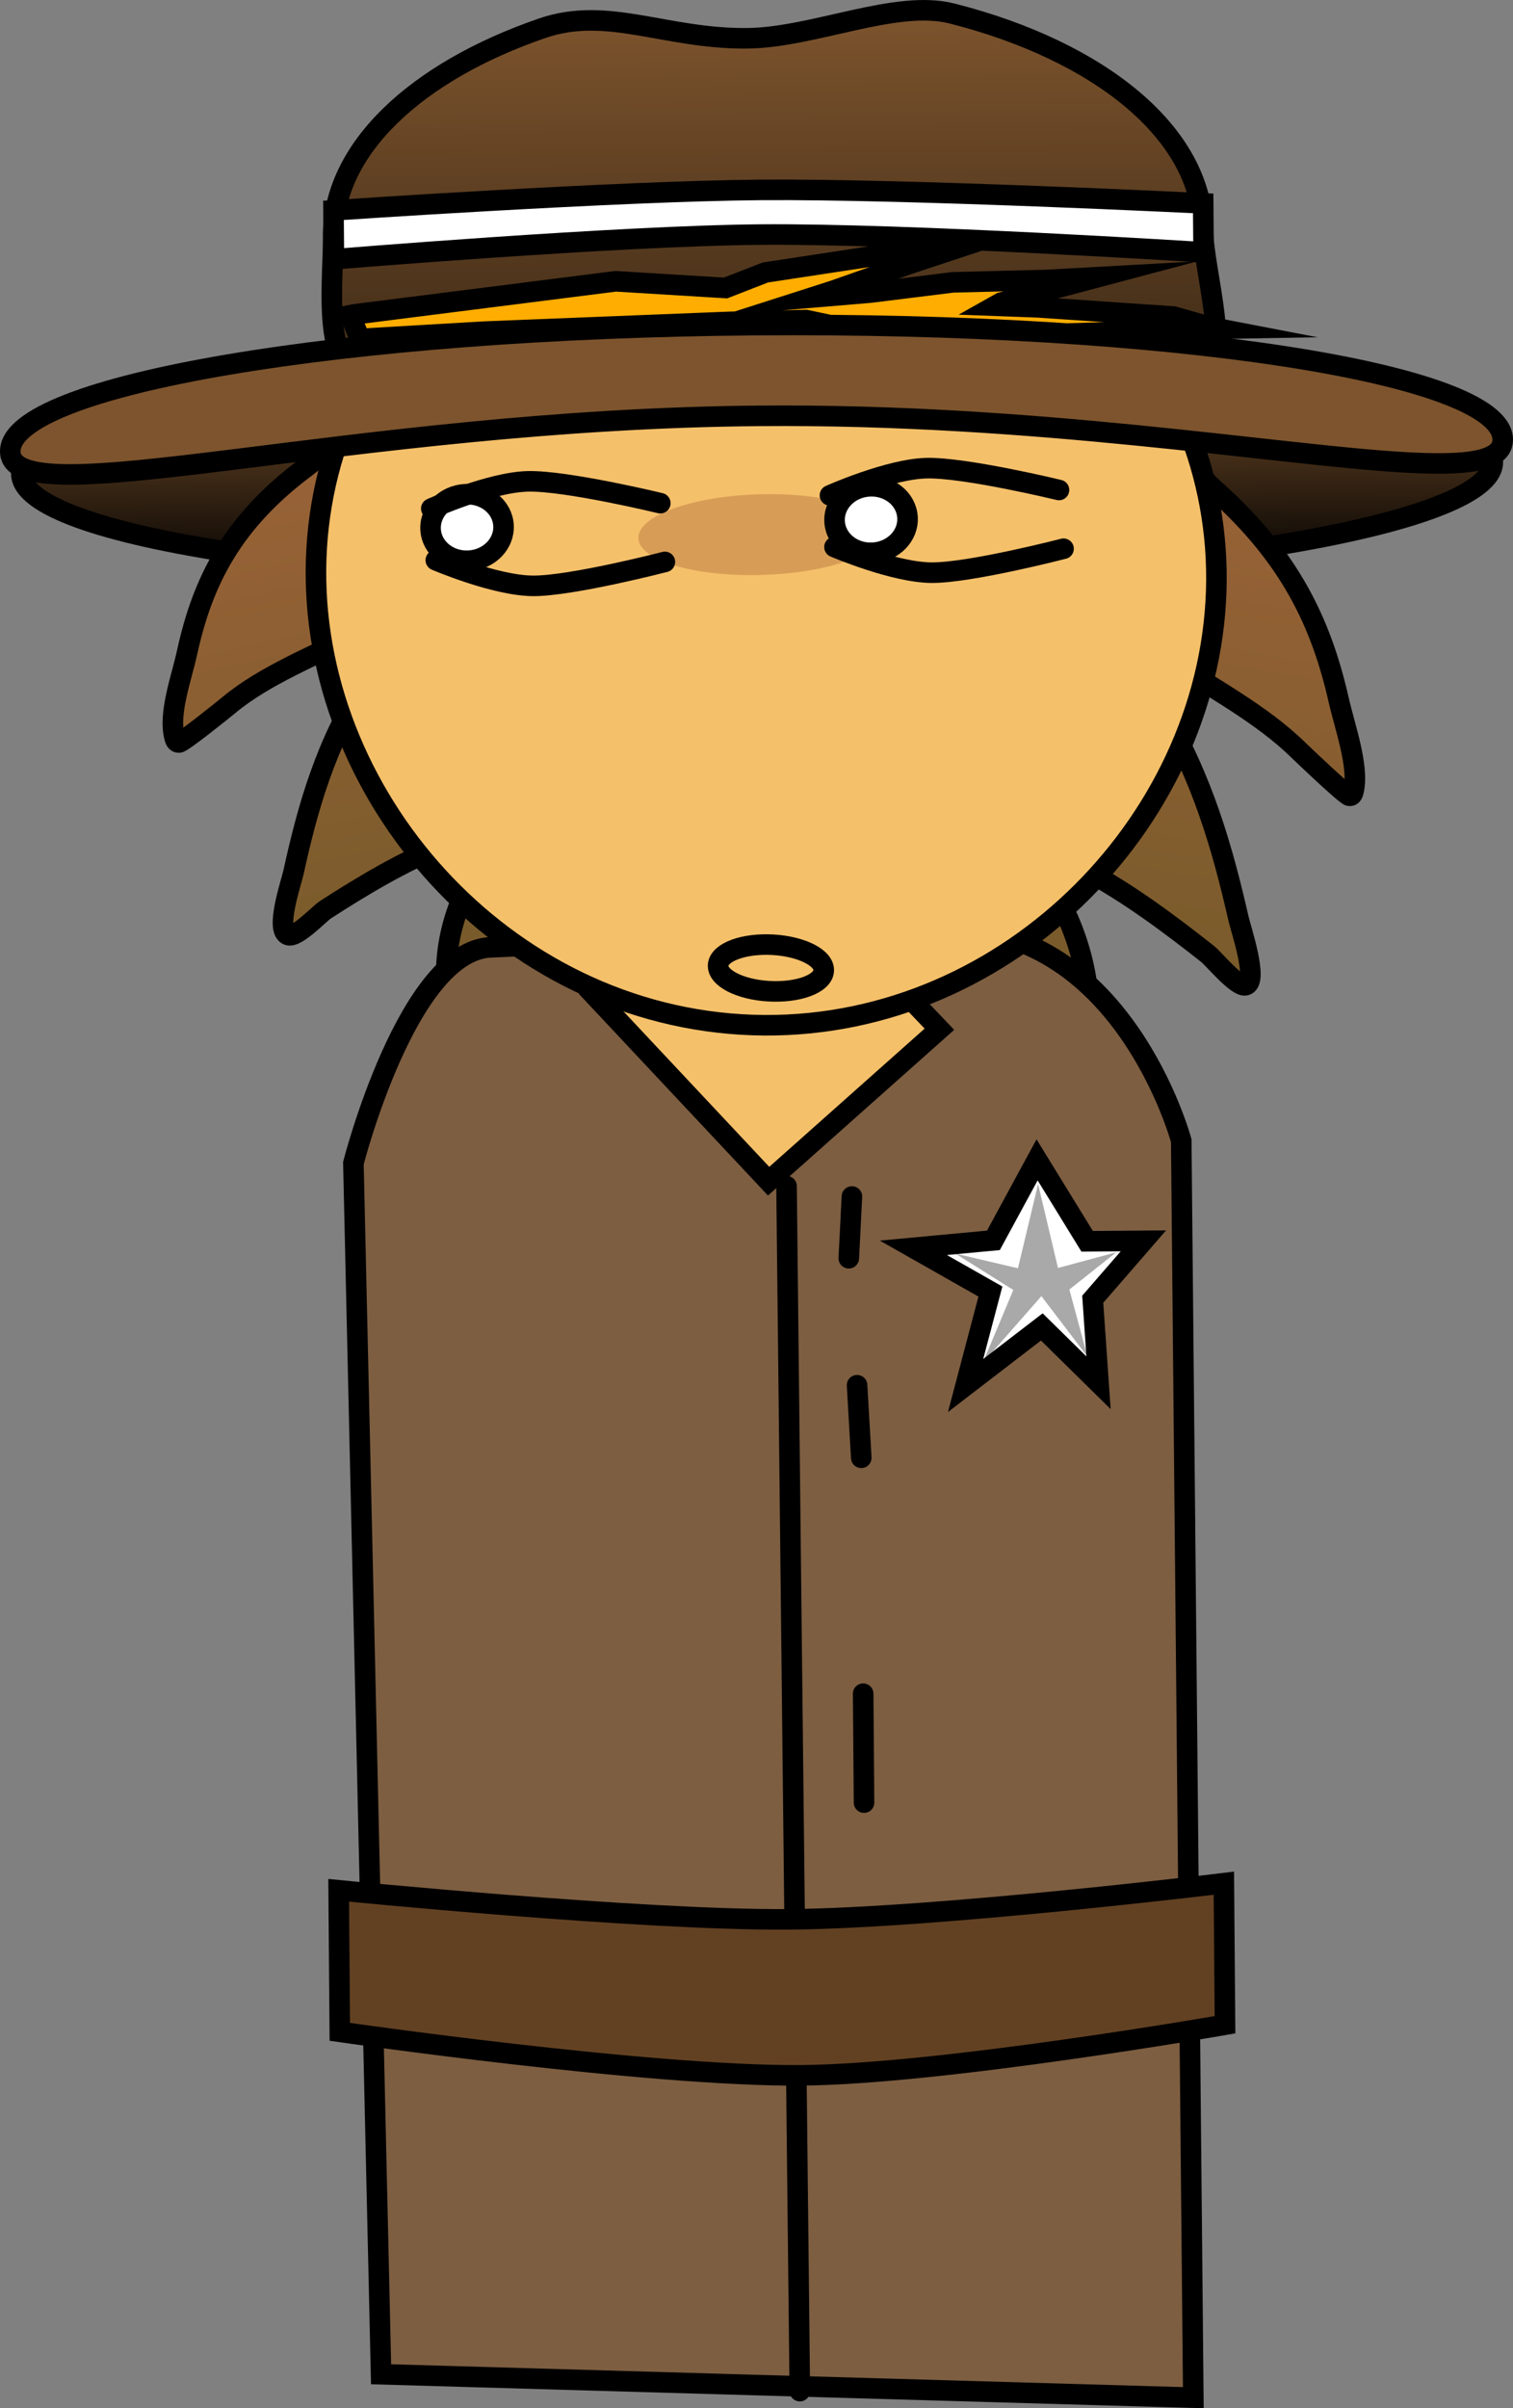 <svg version="1.1" xmlns="http://www.w3.org/2000/svg" xmlns:xlink="http://www.w3.org/1999/xlink" width="184.042" height="292.807" viewBox="0,0,184.042,292.807"><rect x="0" y="0" width="184.042" height="292.807" fill="#808080" stroke="none"/><defs><linearGradient x1="316.461" y1="106.134" x2="316.685" y2="134.14" gradientUnits="userSpaceOnUse" id="color-1"><stop offset="0" stop-color="#7d542d"/><stop offset="1" stop-color="#000000"/></linearGradient><linearGradient x1="270.791" y1="115.447" x2="287.893" y2="195.192" gradientUnits="userSpaceOnUse" id="color-2"><stop offset="0" stop-color="#996237"/><stop offset="1" stop-color="#6f5927"/></linearGradient><linearGradient x1="363.03" y1="116.819" x2="348.166" y2="198.791" gradientUnits="userSpaceOnUse" id="color-3"><stop offset="0" stop-color="#996237"/><stop offset="1" stop-color="#6f5927"/></linearGradient><linearGradient x1="318.325" y1="64.657" x2="318.7" y2="111.407" gradientUnits="userSpaceOnUse" id="color-4"><stop offset="0" stop-color="#7d542d"/><stop offset="1" stop-color="#3b2815"/></linearGradient></defs><g transform="translate(-224.481,-63.259)"><g stroke-miterlimit="10"><path d="M406.071,119.42c0.062,7.734 -39.957,14.324 -89.386,14.72c-49.428,0.396 -89.548,-5.552 -89.61,-13.286c-0.023,-2.878 5.505,-5.598 15.003,-7.899c3.719,-0.901 8.046,-1.738 12.886,-2.494c16.019,-2.505 37.664,-4.136 61.496,-4.327c49.428,-0.396 89.548,5.552 89.61,13.286z" fill="url(#color-1)" stroke="#000000" stroke-width="2.5" stroke-linecap="butt"/><path d="M267.372,116.477c8.288,-0.313 17.474,-0.109 24.06,2.964c6.72,3.135 10.949,8.878 12.737,14.938c1.203,4.078 4.485,7.726 5.951,11.576c2.074,5.449 2.149,11.152 2.765,16.977c1.077,10.174 -11.164,20.761 -20.808,27.604c-1.618,1.148 -6.043,5.451 -7.957,5.777c-1.952,0.333 -3.671,-4.942 -4.002,-6.005c-1.783,-5.731 -2.119,-11.881 0.826,-18.43c0.567,-1.26 4.184,-6.741 2.996,-7.715c-0.687,-0.563 -4.373,1.428 -5.214,1.759c-5.147,2.025 -10.191,5.064 -14.658,7.945c-0.729,0.47 -3.491,3.429 -4.524,3.086c-1.646,-0.546 0.366,-6.386 0.643,-7.652c1.683,-7.698 3.945,-15.829 8.868,-23.237c1.618,-2.435 3.368,-4.953 5.098,-7.39c0.195,-0.274 0.786,-0.568 0.641,-0.803c-0.463,-0.748 -6.497,2.228 -7.248,2.622c-4.73,2.483 -10.849,4.847 -15.211,8.482c-0.603,0.502 -5.614,4.537 -6.087,4.566c-0.36,0.022 -0.475,-0.377 -0.544,-0.643c-0.749,-2.907 0.853,-7.184 1.546,-10.351c1.894,-8.662 5.52,-15.833 14.433,-22.471c1.646,-1.226 2.369,-2.349 4.498,-2.968z" fill="url(#color-2)" stroke="#000000" stroke-width="2.5" stroke-linecap="round"/><path d="M367.681,119.139c2.145,0.916 2.898,2.189 4.577,3.684c9.089,8.098 12.911,16.106 15.045,25.473c0.78,3.425 2.5,8.131 1.833,11.104c-0.061,0.273 -0.165,0.679 -0.525,0.611c-0.474,-0.089 -5.592,-4.961 -6.209,-5.565c-4.459,-4.371 -10.638,-7.619 -15.433,-10.82c-0.761,-0.508 -6.872,-4.39 -7.314,-3.658c-0.139,0.23 0.46,0.612 0.663,0.926c1.797,2.783 3.615,5.654 5.299,8.421c5.125,8.418 7.61,17.271 9.507,25.594c0.312,1.368 2.485,7.774 0.855,8.147c-1.022,0.234 -3.864,-3.226 -4.605,-3.812c-4.543,-3.59 -9.666,-7.415 -14.865,-10.185c-0.849,-0.453 -4.587,-3.006 -5.258,-2.497c-1.16,0.88 2.606,7.105 3.208,8.504c3.124,7.269 2.96,13.712 1.339,19.534c-0.301,1.08 -1.872,6.43 -3.831,5.838c-1.921,-0.58 -6.462,-5.663 -8.11,-7.073c-9.825,-8.404 -22.349,-21.077 -21.557,-31.671c0.453,-6.066 0.369,-12.07 2.29,-17.559c1.357,-3.879 4.535,-7.321 5.623,-11.472c1.617,-6.169 5.683,-11.702 12.308,-14.179c6.494,-2.428 15.666,-1.51 23.955,-0.158z" fill="url(#color-3)" stroke="#000000" stroke-width="2.5" stroke-linecap="round"/><path d="M270.834,351.932l-3.366,-147.254c0,0 6.595,-25.752 16.66,-26.238c9.995,-0.483 33.691,-1.229 54.385,-2.228c22.446,-1.084 29.656,25.738 29.656,25.738l1.468,152.829z" fill="#7d5e41" stroke="#000000" stroke-width="2.5" stroke-linecap="butt"/><path d="M296.731,184.23l21.669,-17.158l20.352,21.325l-20.776,18.475z" fill="#f5c06a" stroke="#000000" stroke-width="2.5" stroke-linecap="butt"/><path d="M372.36,136.484c-1.713,28.503 -27.503,53.151 -57.702,51.336c-30.198,-1.815 -53.368,-29.404 -51.656,-57.907c1.713,-28.503 27.582,-50.138 57.78,-48.323c30.198,1.815 53.29,26.392 51.578,54.894z" fill="#f5c06a" stroke="#000000" stroke-width="2.5" stroke-linecap="butt"/><path d="M331.839,127.843c0.076,2.708 -6.511,5.091 -14.714,5.322c-8.203,0.232 -14.915,-1.776 -14.991,-4.484c-0.076,-2.708 6.511,-5.091 14.714,-5.322c8.203,-0.232 14.915,1.776 14.991,4.484z" fill-opacity="0.184" fill="#520000" stroke="none" stroke-width="0" stroke-linecap="butt"/><path d="M370.815,91.206c0.041,5.155 3.787,16.352 -0.359,18.499c-8.892,4.603 -32.188,-4.091 -52.115,-3.931c-20.462,0.164 -41.792,7.684 -50.725,2.794c-3.822,-2.092 -2.57,-11.656 -2.609,-16.513c-0.086,-10.68 10.121,-20.11 25.45,-25.369c7.938,-2.723 14.911,1.309 24.879,1.229c8.075,-0.065 18.075,-4.758 24.936,-3.018c17.965,4.556 30.449,14.58 30.543,26.31z" fill="url(#color-4)" stroke="#000000" stroke-width="2.5" stroke-linecap="butt"/><path d="M285.728,127.122c0.136,2.231 -1.738,4.16 -4.187,4.31c-2.448,0.149 -4.543,-1.538 -4.68,-3.769c-0.136,-2.231 1.738,-4.16 4.187,-4.31c2.448,-0.149 4.543,1.538 4.68,3.769z" fill="#ffffff" stroke="#000000" stroke-width="2.5" stroke-linecap="butt"/><path d="M334.871,126.156c0.136,2.231 -1.738,4.16 -4.187,4.31c-2.448,0.149 -4.543,-1.538 -4.68,-3.769c-0.136,-2.231 1.738,-4.16 4.187,-4.31c2.448,-0.149 4.543,1.538 4.68,3.769z" fill="#ffffff" stroke="#000000" stroke-width="2.5" stroke-linecap="butt"/><path d="M267.529,101.492l31.85,-4.032l13.352,0.814l4.844,-1.885l13.77,-2.095l7.108,-0.057l-3.373,1.117l-9.218,3.243l-2.607,0.835l7.066,-0.596l10.06,-1.248l11.408,-0.287l6.227,-0.344l-2.712,0.721l-9.053,2.372l-0.681,0.383l5.204,0.194l16.476,1.123l4.513,1.287l0.977,0.188l-3.081,0.054l-11.374,0.417l-4.164,0.119l2.949,0.533l9.781,2.904l0.827,0.318l-1.037,0.059l-8.162,-0.163l-1.046,-0.009l-3.125,-0.069l4.089,0.438l9.284,3.106l0.821,0.321l-1.046,0.009l-10.821,-1.862l-34.11,-7.228l-9.253,0.22l-29.835,1.186l-15.166,0.889l-1.198,-2.88z" fill="#ffad00" stroke="#000000" stroke-width="2.5" stroke-linecap="round"/><path d="M407.273,116.701c0.022,2.698 -4.442,3.229 -12.262,2.755c-15.618,-0.947 -44.625,-5.906 -78.031,-5.639c-50.131,0.402 -91.184,12.423 -91.249,4.338c-0.065,-8.085 40.522,-14.965 90.654,-15.367c50.131,-0.402 90.824,5.827 90.888,13.912z" fill="#7d542d" stroke="#000000" stroke-width="2.5" stroke-linecap="butt"/><path d="M276.944,125.09c0,0 7.144,-3.198 11.748,-3.306c4.68,-0.11 16.109,2.654 16.109,2.654" fill="none" stroke="#000000" stroke-width="2.5" stroke-linecap="round"/><path d="M265.095,94.783l-0.048,-5.949c0,0 34.451,-2.345 51.973,-2.486c17.738,-0.142 53.817,1.638 53.817,1.638l0.048,5.949c0,0 -36.041,-2.298 -53.821,-2.155c-17.478,0.14 -51.969,3.003 -51.969,3.003z" fill="#ffffff" stroke="#000000" stroke-width="2.5" stroke-linecap="butt"/><path d="M321.771,353.982l-1.615,-146.505" fill="none" stroke="#000000" stroke-width="2.5" stroke-linecap="round"/><path d="M327.728,216.242l0.381,-7.506" fill="none" stroke="#000000" stroke-width="2.5" stroke-linecap="round"/><path d="M329.247,240.502l-0.512,-8.822" fill="none" stroke="#000000" stroke-width="2.5" stroke-linecap="round"/><path d="M329.477,269.186l0.106,13.239" fill="none" stroke="#000000" stroke-width="2.5" stroke-linecap="round"/><path d="M329.735,301.401l-0.349,11.477" fill="none" stroke="#000000" stroke-width="2.5" stroke-linecap="round"/><path d="M265.815,310.298l-0.138,-17.21c0,0 36.88,3.676 54.752,3.533c18.019,-0.144 52.923,-4.396 52.923,-4.396l0.138,17.21c0,0 -34.349,6.012 -51.585,6.151c-18.558,0.149 -56.09,-5.288 -56.09,-5.288z" fill="#624122" stroke="#000000" stroke-width="2.5" stroke-linecap="butt"/><path d="M350.632,204.28l6.091,9.902l6.841,-0.055l-6.162,7.098l0.703,10.153l-6.896,-6.786l-9.272,7.123l3.018,-11.426l-9.372,-5.315l9.736,-0.907z" fill="#ffffff" stroke="#000000" stroke-width="2.5" stroke-linecap="round"/><path d="M348.303,217.463l2.451,-10.248l2.42,10.209l7.096,-1.908l-5.711,4.527l2.208,8.165l-5.611,-7.358l-7.143,8.142l3.728,-8.894l-7.049,-4.424z" fill-opacity="0.337" fill="#000000" stroke="#000000" stroke-width="0" stroke-linecap="round"/><path d="M324.672,181.044c0.209,1.572 -2.493,2.806 -6.036,2.755c-3.543,-0.051 -6.585,-1.367 -6.794,-2.94c-0.209,-1.572 2.493,-2.806 6.036,-2.755c3.543,0.051 6.585,1.367 6.794,2.94z" fill="none" stroke="#000000" stroke-width="2.5" stroke-linecap="butt"/><path d="M305.357,131.579c0,0 -11.383,2.946 -16.064,2.911c-4.605,-0.034 -11.8,-3.117 -11.8,-3.117" fill="none" stroke="#000000" stroke-width="2.5" stroke-linecap="round"/><path d="M325.439,123.486c0,0 7.144,-3.198 11.748,-3.306c4.68,-0.11 16.109,2.654 16.109,2.654" fill="none" stroke="#000000" stroke-width="2.5" stroke-linecap="round"/><path d="M353.852,129.976c0,0 -11.383,2.946 -16.064,2.911c-4.605,-0.034 -11.8,-3.117 -11.8,-3.117" fill="none" stroke="#000000" stroke-width="2.5" stroke-linecap="round"/></g></g></svg>